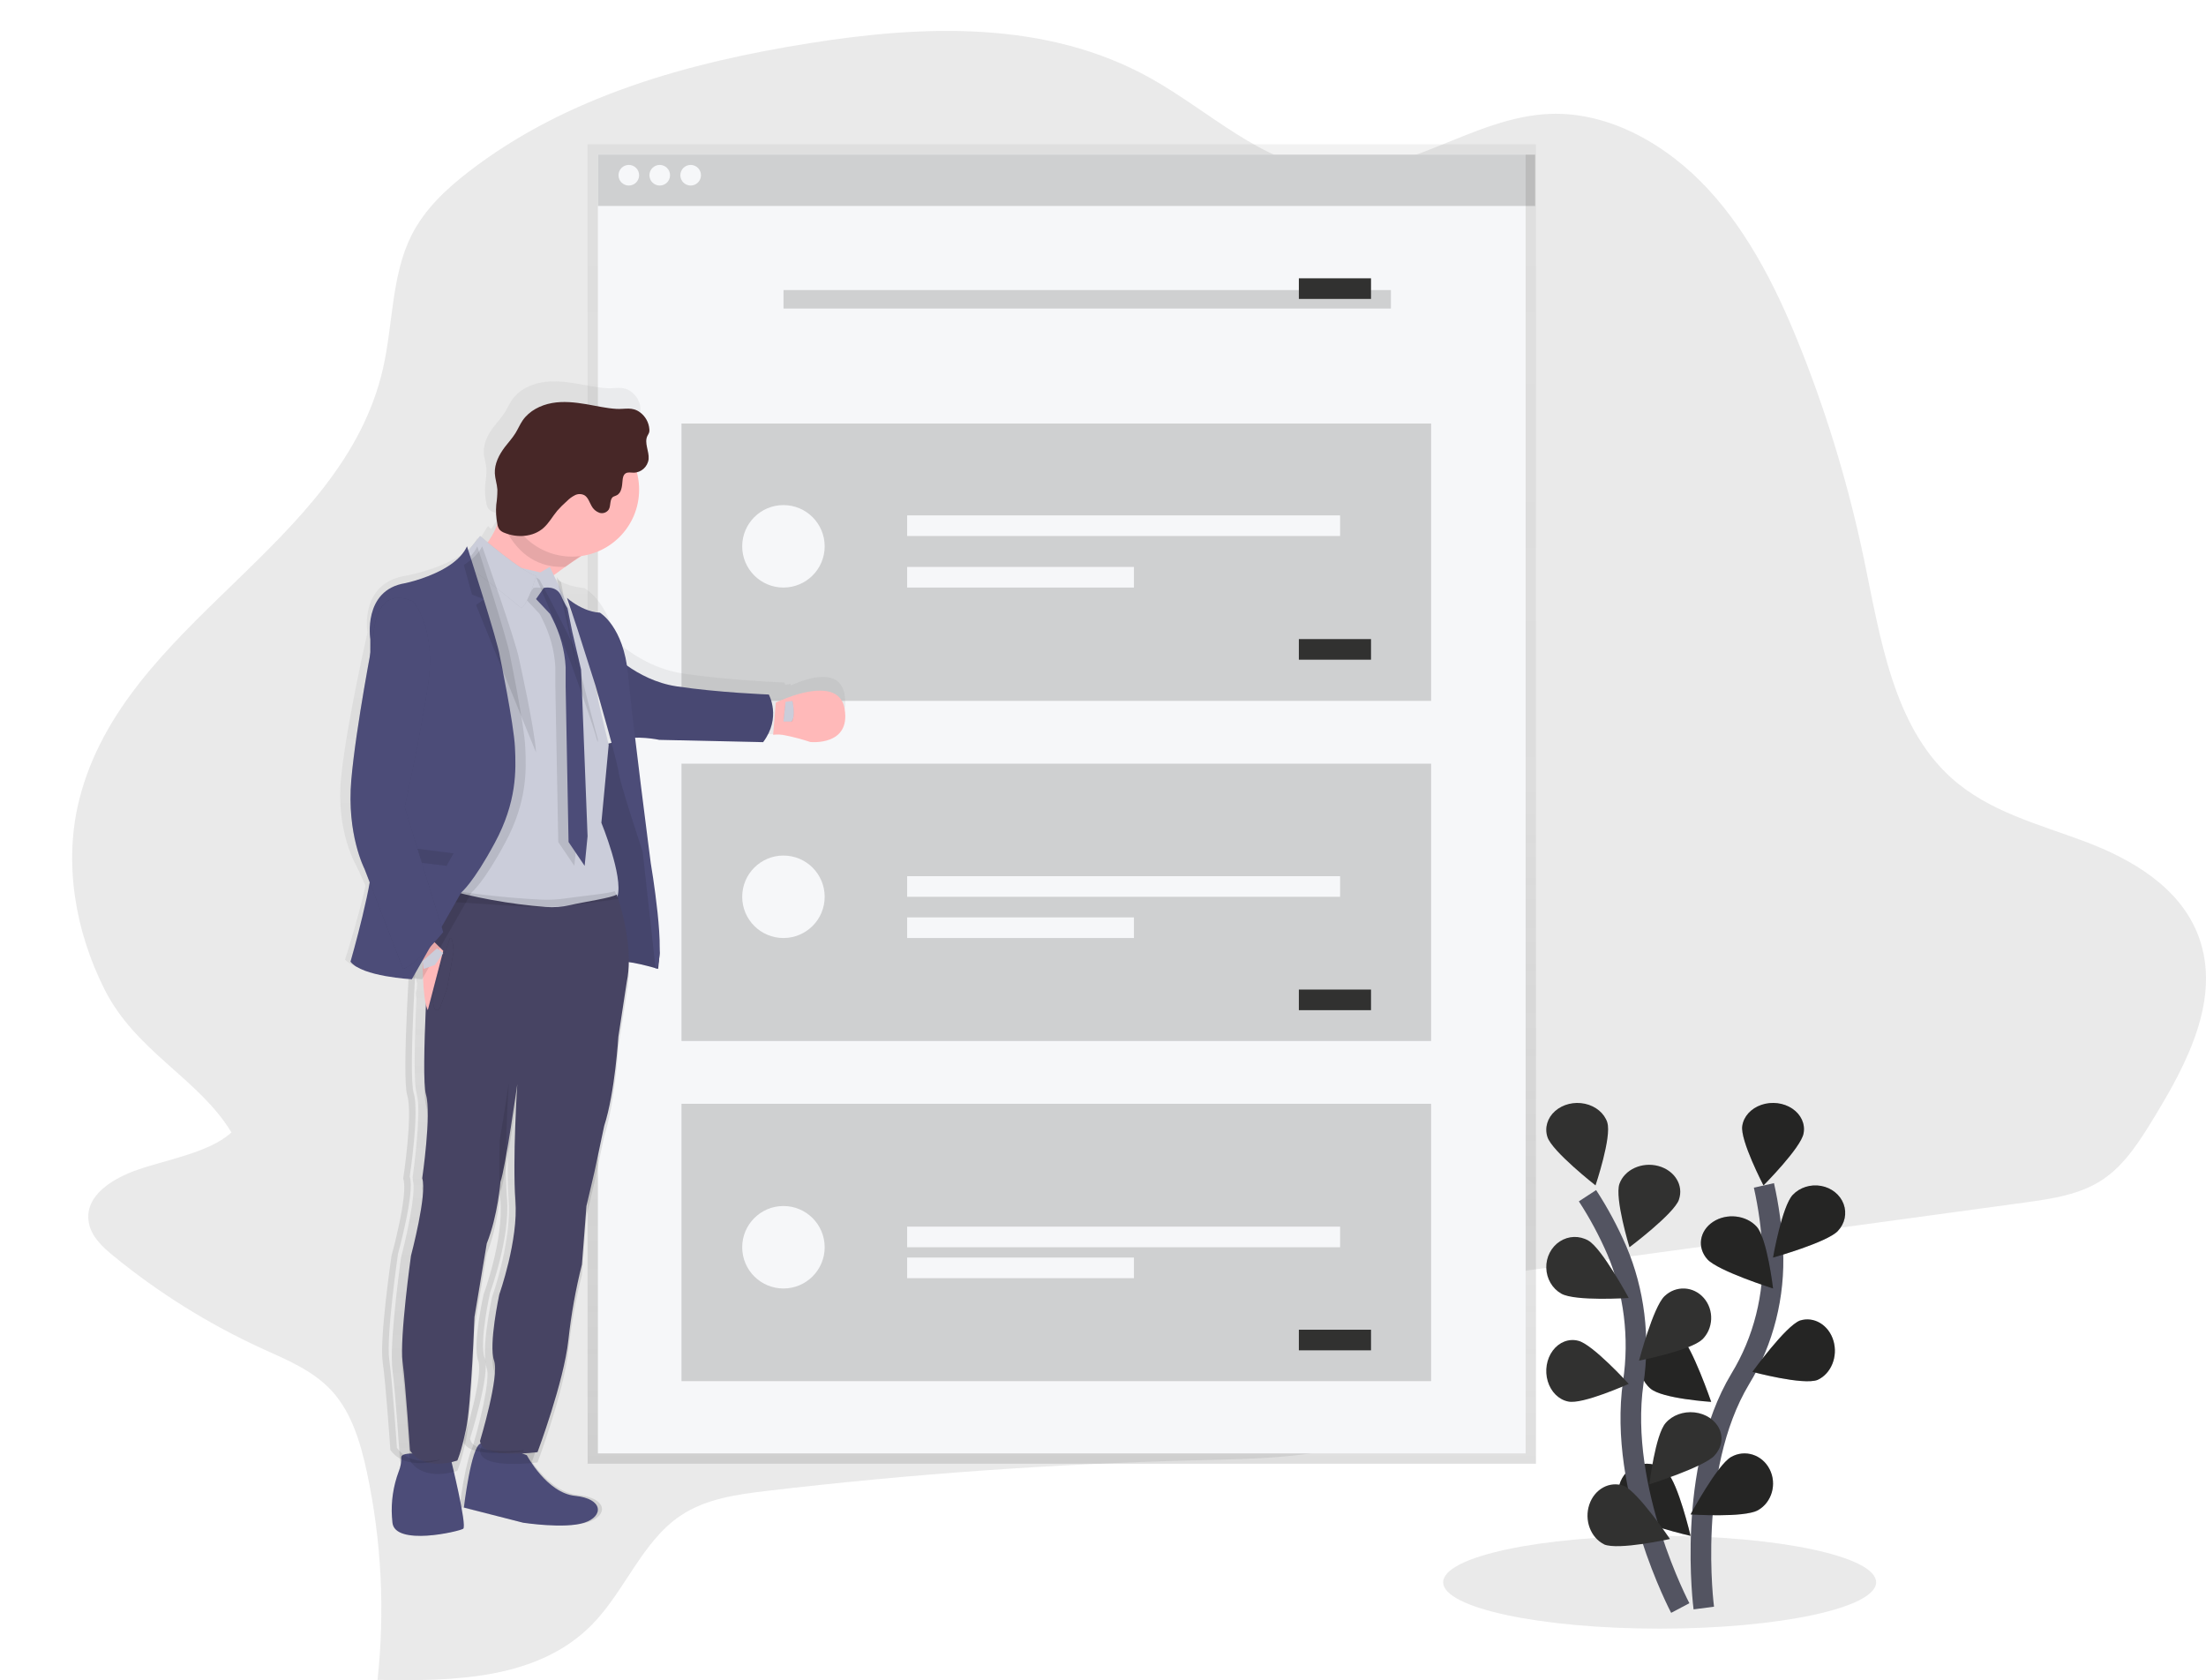<?xml version="1.0" encoding="UTF-8"?>
<svg width="214px" height="163px" viewBox="0 0 214 163" version="1.1" xmlns="http://www.w3.org/2000/svg" xmlns:xlink="http://www.w3.org/1999/xlink">
    <title>E8BE9AF3-6EA5-4339-9EA0-19B666258654</title>
    <defs>
        <linearGradient x1="50%" y1="100%" x2="50%" y2="0%" id="linearGradient-1">
            <stop stop-color="#808080" stop-opacity="0.25" offset="0%"></stop>
            <stop stop-color="#808080" stop-opacity="0.12" offset="54%"></stop>
            <stop stop-color="#808080" stop-opacity="0.1" offset="100%"></stop>
        </linearGradient>
        <linearGradient x1="50.009%" y1="99.993%" x2="50.009%" y2="0.002%" id="linearGradient-2">
            <stop stop-color="#808080" stop-opacity="0.25" offset="0%"></stop>
            <stop stop-color="#808080" stop-opacity="0.12" offset="54%"></stop>
            <stop stop-color="#808080" stop-opacity="0.1" offset="100%"></stop>
        </linearGradient>
    </defs>
    <g id="Mobile" stroke="none" stroke-width="1" fill="none" fill-rule="evenodd">
        <g id="FREE-EXPLORE---ONBOARDING-2" transform="translate(-80, -188)">
            <g id="undraw_onboarding_o8mv" transform="translate(81, 189)">
                <ellipse id="Oval" fill="#313130" fill-rule="nonzero" opacity="0.1" cx="160" cy="152.5" rx="21" ry="4.5"></ellipse>
                <path d="M12.384,112.468 C10.012,113.288 7.132,114.962 7.618,117.622 C7.86,118.97 8.943,119.969 9.972,120.813 C14.365,124.409 19.194,127.427 24.343,129.793 C26.8,130.918 29.413,131.95 31.269,134.026 C33.125,136.101 33.985,139.002 34.588,141.799 C36.003,148.424 36.353,155.234 35.624,161.971 C43.032,162.113 51.235,161.945 56.478,156.561 C59.616,153.337 61.298,148.554 64.989,146.058 C67.45,144.394 70.483,143.981 73.413,143.634 C87.28,141.998 101.22,141.008 115.231,140.663 C121.101,140.519 127.101,140.468 132.582,138.403 C138.064,136.339 143.04,131.826 144.153,125.708 C144.325,124.765 144.438,123.726 145.077,123.068 C145.647,122.478 146.502,122.337 147.301,122.233 L195.449,115.656 C198.086,115.291 200.815,114.901 203.035,113.398 C205.182,111.936 206.631,109.602 208.016,107.325 C211.191,102.115 214.485,95.816 212.286,89.858 C210.528,85.097 205.802,82.355 201.285,80.652 C196.769,78.949 191.907,77.753 188.237,74.415 C182.652,69.336 181.413,60.905 179.84,53.339 C178.416,46.488 176.417,39.772 173.864,33.263 C171.611,27.538 168.868,21.894 164.779,17.438 C160.69,12.982 155.064,9.824 149.338,10.05 C141.859,10.35 135.28,16.231 127.789,15.5 C121.462,14.888 116.313,9.772 110.617,6.59 C100.503,0.936 88.566,1.432 77.5,3.195 C65.766,5.061 53.959,8.325 44.452,15.668 C42.279,17.349 40.2,19.289 38.924,21.817 C36.968,25.696 37.136,30.422 36.157,34.732 C32.209,52.088 11.044,59.328 6.692,76.558 C5.146,82.674 6.29,89.308 9.128,94.96 C12.179,101.046 18.309,103.64 21.451,108.863 C19.35,110.798 15.165,111.505 12.384,112.468 Z" id="Path" fill="#313130" fill-rule="nonzero" opacity="0.1"></path>
                <path d="M164.282,155 C164.282,155 162.515,141.588 167.825,132.76 C170.077,129.074 171.183,124.681 170.975,120.244 C170.863,118.138 170.575,116.048 170.115,114" id="Path" stroke="#535461" stroke-width="2"></path>
                <path d="M173.961,108.946 C173.727,110.334 170.072,114 170.072,114 C170.072,114 167.788,109.613 168.016,108.225 C168.15,107.314 168.856,106.535 169.862,106.188 C170.868,105.841 172.017,105.981 172.867,106.552 C173.717,107.124 174.135,108.04 173.961,108.946 L173.961,108.946 Z" id="Path" fill="#313130" fill-rule="nonzero"></path>
                <path d="M177.287,118.423 C176.234,119.533 171,121 171,121 C171,121 171.866,116.018 172.916,114.915 C173.597,114.197 174.642,113.867 175.658,114.05 C176.674,114.233 177.507,114.901 177.843,115.803 C178.179,116.705 177.967,117.703 177.287,118.421 L177.287,118.423 Z" id="Path" fill="#313130" fill-rule="nonzero"></path>
                <path d="M175.313,132.872 C173.913,133.409 169,132.088 169,132.088 C169,132.088 172.207,127.647 173.607,127.112 C174.976,126.678 176.405,127.539 176.859,129.072 C177.313,130.604 176.634,132.274 175.313,132.872 Z" id="Path" fill="#313130" fill-rule="nonzero"></path>
                <path d="M169.548,145.504 C168.205,146.272 163,145.919 163,145.919 C163,145.919 165.583,141.118 166.926,140.351 C168.269,139.584 169.945,140.116 170.669,141.539 C171.393,142.962 170.891,144.737 169.548,145.504 L169.548,145.504 Z" id="Path" fill="#313130" fill-rule="nonzero"></path>
                <path d="M164.631,121.169 C165.65,122.3 171,124 171,124 C171,124 170.432,119.141 169.413,118.005 C168.392,116.875 166.494,116.667 165.174,117.54 C163.853,118.414 163.61,120.039 164.631,121.169 L164.631,121.169 Z" id="Path" fill="#313130" fill-rule="nonzero"></path>
                <path d="M159.11,133.711 C160.245,134.698 165,135 165,135 C165,135 163.134,129.571 161.992,128.59 C161.255,127.93 160.288,127.815 159.462,128.288 C158.637,128.761 158.081,129.748 158.008,130.872 C157.935,131.995 158.356,133.08 159.11,133.711 L159.11,133.711 Z" id="Path" fill="#313130" fill-rule="nonzero"></path>
                <path d="M156.847,145.775 C157.929,146.847 163,148 163,148 C163,148 161.798,142.901 160.715,141.829 C160.019,141.115 158.995,140.835 158.036,141.096 C157.078,141.356 156.332,142.117 156.086,143.087 C155.84,144.057 156.131,145.086 156.847,145.779 L156.847,145.775 Z" id="Path" fill="#313130" fill-rule="nonzero"></path>
                <path d="M173.961,108.946 C173.727,110.334 170.072,114 170.072,114 C170.072,114 167.788,109.613 168.016,108.225 C168.15,107.314 168.856,106.535 169.862,106.188 C170.868,105.841 172.017,105.981 172.867,106.552 C173.717,107.124 174.135,108.04 173.961,108.946 L173.961,108.946 Z" id="Path" fill="#000000" fill-rule="nonzero" opacity="0.25"></path>
                <path d="M177.287,118.423 C176.234,119.533 171,121 171,121 C171,121 171.866,116.018 172.916,114.915 C173.597,114.197 174.642,113.867 175.658,114.05 C176.674,114.233 177.507,114.901 177.843,115.803 C178.179,116.705 177.967,117.703 177.287,118.421 L177.287,118.423 Z" id="Path" fill="#000000" fill-rule="nonzero" opacity="0.25"></path>
                <path d="M175.313,132.872 C173.913,133.409 169,132.088 169,132.088 C169,132.088 172.207,127.647 173.607,127.112 C174.976,126.678 176.405,127.539 176.859,129.072 C177.313,130.604 176.634,132.274 175.313,132.872 Z" id="Path" fill="#000000" fill-rule="nonzero" opacity="0.25"></path>
                <path d="M169.548,145.504 C168.205,146.272 163,145.919 163,145.919 C163,145.919 165.583,141.118 166.926,140.351 C168.269,139.584 169.945,140.116 170.669,141.539 C171.393,142.962 170.891,144.737 169.548,145.504 L169.548,145.504 Z" id="Path" fill="#000000" fill-rule="nonzero" opacity="0.25"></path>
                <path d="M164.631,121.169 C165.65,122.3 171,124 171,124 C171,124 170.432,119.141 169.413,118.005 C168.392,116.875 166.494,116.667 165.174,117.54 C163.853,118.414 163.61,120.039 164.631,121.169 L164.631,121.169 Z" id="Path" fill="#000000" fill-rule="nonzero" opacity="0.25"></path>
                <path d="M159.11,133.711 C160.245,134.698 165,135 165,135 C165,135 163.134,129.571 161.992,128.59 C161.255,127.93 160.288,127.815 159.462,128.288 C158.637,128.761 158.081,129.748 158.008,130.872 C157.935,131.995 158.356,133.08 159.11,133.711 L159.11,133.711 Z" id="Path" fill="#000000" fill-rule="nonzero" opacity="0.25"></path>
                <path d="M156.847,145.775 C157.929,146.847 163,148 163,148 C163,148 161.798,142.901 160.715,141.829 C160.019,141.115 158.995,140.835 158.036,141.096 C157.078,141.356 156.332,142.117 156.086,143.087 C155.84,144.057 156.131,145.086 156.847,145.779 L156.847,145.775 Z" id="Path" fill="#000000" fill-rule="nonzero" opacity="0.25"></path>
                <path d="M162,155 C162,155 155.947,143.553 157.438,133.129 C158.089,128.765 157.532,124.267 155.85,120.312 C155.039,118.441 154.085,116.663 153,115" id="Path" stroke="#535461" stroke-width="2"></path>
                <path d="M154.92,107.9 C155.37,109.284 153.779,114 153.779,114 C153.779,114 149.561,110.696 149.114,109.309 C148.821,108.415 149.104,107.453 149.856,106.787 C150.609,106.121 151.716,105.851 152.762,106.08 C153.808,106.309 154.632,107.001 154.925,107.895 L154.92,107.9 Z" id="Path" fill="#313130" fill-rule="nonzero"></path>
                <path d="M161.871,115.389 C161.379,116.769 157.07,120 157.07,120 C157.07,120 155.613,115.226 156.099,113.845 C156.591,112.464 158.28,111.691 159.873,112.117 C161.465,112.544 162.357,114.009 161.865,115.389 L161.871,115.389 Z" id="Path" fill="#313130" fill-rule="nonzero"></path>
                <path d="M164.121,128.951 C163.021,130.015 158,131 158,131 C158,131 159.365,125.808 160.466,124.751 C161.567,123.685 163.279,123.763 164.288,124.926 C165.298,126.088 165.224,127.894 164.123,128.96 L164.121,128.951 Z" id="Path" fill="#313130" fill-rule="nonzero"></path>
                <path d="M165.329,140.2 C164.315,141.321 159,143 159,143 C159,143 159.58,138.175 160.584,137.045 C161.23,136.295 162.3,135.903 163.38,136.021 C164.46,136.139 165.38,136.749 165.785,137.614 C166.19,138.479 166.015,139.464 165.329,140.188 L165.329,140.2 Z" id="Path" fill="#313130" fill-rule="nonzero"></path>
                <path d="M150.448,124.497 C151.79,125.268 157,124.923 157,124.923 C157,124.923 154.422,120.122 153.083,119.353 C152.214,118.855 151.161,118.886 150.319,119.432 C149.477,119.979 148.974,120.96 149.001,122.004 C149.028,123.049 149.579,123.999 150.448,124.497 L150.448,124.497 Z" id="Path" fill="#313130" fill-rule="nonzero"></path>
                <path d="M151.122,134.966 C152.504,135.284 157,133.254 157,133.254 C157,133.254 153.478,129.385 152.095,129.07 C151.192,128.836 150.251,129.198 149.639,130.015 C149.026,130.832 148.837,131.976 149.145,133.004 C149.453,134.032 150.21,134.783 151.122,134.966 Z" id="Path" fill="#313130" fill-rule="nonzero"></path>
                <path d="M154.609,148.829 C155.999,149.416 161,148.303 161,148.303 C161,148.303 157.914,143.74 156.521,143.145 C155.154,142.653 153.685,143.451 153.176,144.962 C152.667,146.472 153.297,148.167 154.609,148.819 L154.609,148.829 Z" id="Path" fill="#313130" fill-rule="nonzero"></path>
                <polygon id="Path" fill="url(#linearGradient-1)" fill-rule="nonzero" points="56 13 56 17.968 56 141 148 141 148 17.968 148 13"></polygon>
                <rect id="Rectangle" fill="#F6F7F9" fill-rule="nonzero" x="57" y="14" width="90" height="5"></rect>
                <g id="Group" opacity="0.2" transform="translate(57, 14)" fill="#313130" fill-rule="nonzero">
                    <rect id="Rectangle" x="0.015" y="0.004" width="90.909" height="4.98"></rect>
                </g>
                <rect id="Rectangle" fill="#F6F7F9" fill-rule="nonzero" x="57" y="19" width="90" height="121"></rect>
                <circle id="Oval" fill="#F6F7F9" fill-rule="nonzero" cx="60" cy="16" r="1"></circle>
                <circle id="Oval" fill="#F6F7F9" fill-rule="nonzero" cx="63" cy="16" r="1"></circle>
                <circle id="Oval" fill="#F6F7F9" fill-rule="nonzero" cx="66" cy="16" r="1"></circle>
                <g id="Group" opacity="0.2" transform="translate(75, 27)" fill="#313130" fill-rule="nonzero">
                    <rect id="Rectangle" x="0.009" y="0.14" width="58.917" height="1.793"></rect>
                </g>
                <rect id="Rectangle" fill="#313130" fill-rule="nonzero" x="125" y="26" width="7" height="2"></rect>
                <g id="Group" opacity="0.2" transform="translate(65, 40)" fill="#313130" fill-rule="nonzero">
                    <rect id="Rectangle" x="0.11" y="0.088" width="72.719" height="26.905"></rect>
                </g>
                <rect id="Rectangle" fill="#F6F7F9" fill-rule="nonzero" x="87" y="49" width="42" height="2"></rect>
                <rect id="Rectangle" fill="#F6F7F9" fill-rule="nonzero" x="87" y="54" width="22" height="2"></rect>
                <rect id="Rectangle" fill="#313130" fill-rule="nonzero" x="125" y="61" width="7" height="2"></rect>
                <circle id="Oval" fill="#F6F7F9" fill-rule="nonzero" cx="75" cy="52" r="4"></circle>
                <g id="Group" opacity="0.2" transform="translate(65, 73)" fill="#313130" fill-rule="nonzero">
                    <rect id="Rectangle" x="0.11" y="0.086" width="72.719" height="26.905"></rect>
                </g>
                <rect id="Rectangle" fill="#F6F7F9" fill-rule="nonzero" x="87" y="84" width="42" height="2"></rect>
                <rect id="Rectangle" fill="#F6F7F9" fill-rule="nonzero" x="87" y="88" width="22" height="2"></rect>
                <rect id="Rectangle" fill="#313130" fill-rule="nonzero" x="125" y="95" width="7" height="2"></rect>
                <circle id="Oval" fill="#F6F7F9" fill-rule="nonzero" cx="75" cy="86" r="4"></circle>
                <g id="Group" opacity="0.2" transform="translate(65, 106)" fill="#313130" fill-rule="nonzero">
                    <rect id="Rectangle" x="0.11" y="0.084" width="72.719" height="26.905"></rect>
                </g>
                <rect id="Rectangle" fill="#F6F7F9" fill-rule="nonzero" x="87" y="118" width="42" height="2"></rect>
                <rect id="Rectangle" fill="#F6F7F9" fill-rule="nonzero" x="87" y="121" width="22" height="2"></rect>
                <rect id="Rectangle" fill="#313130" fill-rule="nonzero" x="125" y="128" width="7" height="2"></rect>
                <circle id="Oval" fill="#F6F7F9" fill-rule="nonzero" cx="75" cy="120" r="4"></circle>
                <path d="M34.457,84.929 C33.75,88.136 32.474,92.087 32.474,92.087 C33.735,93.553 39.237,93.815 39.237,93.815 L39.246,93.804 L39.332,93.804 C39.37,94.006 39.414,94.201 39.467,94.387 C39.457,94.57 39.448,94.756 39.439,94.944 C39.361,95.163 39.334,95.398 39.361,95.629 C39.372,95.68 39.385,95.731 39.401,95.782 C39.269,98.684 39.176,101.78 39.257,103.568 C39.257,104.074 39.309,104.579 39.412,105.075 C39.507,105.454 39.561,105.842 39.573,106.232 C39.662,108.848 39.025,113.244 39.025,113.244 C39.025,113.244 39.041,113.304 39.05,113.335 C39.039,113.41 39.032,113.453 39.032,113.453 C39.087,113.63 39.119,113.814 39.125,114 C39.173,116.206 37.902,121.008 37.902,121.008 C37.902,121.008 36.875,128.392 37.021,131.205 C37.026,131.43 37.043,131.654 37.071,131.877 C37.385,134.217 37.802,140.75 37.802,140.75 C37.875,140.858 37.955,140.961 38.041,141.058 C38.005,141.204 37.961,141.351 37.913,141.497 C37.422,142.969 37.214,144.521 37.301,146.071 C37.314,146.253 37.328,146.451 37.347,146.652 C37.557,149.062 43.411,147.562 43.797,147.282 C43.928,147.185 43.835,146.311 43.654,145.202 L49.685,146.686 C49.685,146.686 53.962,147.316 55.996,146.686 C58.031,146.056 57.959,144.319 55.05,144.033 C53.012,143.837 51.394,141.946 50.596,140.83 C50.904,139.991 53.22,133.62 53.646,129.676 C53.921,127.128 54.373,124.601 54.997,122.115 L55.452,116.247 L56.259,112.787 L57.223,108.213 C58.31,104.859 58.643,99.252 58.643,99.252 L59.484,93.751 C59.601,93.154 59.666,92.547 59.679,91.938 C60.467,92.099 61.246,92.306 62.009,92.559 C63.325,91.539 61.461,81.714 61.461,81.714 C61.461,81.714 60.564,75.508 59.803,69.851 C61.545,69.59 63.433,69.998 63.433,69.998 L74.478,70.24 C74.707,69.94 74.906,69.618 75.07,69.279 L75.543,69.279 C75.602,69.197 75.648,69.108 75.68,69.013 L75.876,69.049 C76.594,69.215 77.3,69.428 77.989,69.688 C77.989,69.688 81.472,70.107 80.946,66.467 C80.555,63.754 77.455,64.739 75.905,65.413 L75.71,65.502 C75.695,65.4 75.686,65.342 75.686,65.342 L75.187,65.433 C75.156,65.357 75.121,65.283 75.083,65.211 C75.083,65.211 69.665,65.002 65.274,64.346 C62.15,63.88 59.791,62.101 58.681,61.114 C57.912,57.223 55.676,56.041 55.676,56.041 C54.435,55.979 53.317,55.435 52.63,55.014 C52.381,54.866 52.143,54.702 51.917,54.522 L51.796,54.592 L51.782,54.579 C52.526,53.891 53.297,53.259 53.975,52.729 L54.28,52.494 C56.445,52.283 58.376,51.049 59.472,49.177 C60.568,47.305 60.695,45.023 59.814,43.042 C59.785,42.976 59.75,42.911 59.719,42.847 C60.418,42.77 60.973,42.225 61.061,41.53 C61.128,40.767 60.6,39.955 60.946,39.271 C61.009,39.169 61.064,39.063 61.11,38.952 C61.139,38.848 61.147,38.739 61.136,38.632 C61.084,37.979 60.751,37.381 60.222,36.993 C59.438,36.426 58.741,36.714 57.884,36.665 C56.894,36.609 55.912,36.37 54.936,36.21 C53.816,36.028 52.668,35.904 51.55,36.099 C50.431,36.294 49.336,36.84 48.687,37.768 C48.41,38.165 48.221,38.619 47.956,39.028 C47.658,39.502 47.273,39.912 46.931,40.352 C46.355,41.093 45.889,41.982 45.935,42.918 C45.961,43.448 46.149,43.958 46.185,44.487 C46.187,44.981 46.15,45.474 46.076,45.962 C46.019,46.591 46.055,47.225 46.184,47.843 C46.209,48.037 46.283,48.221 46.399,48.379 C46.53,48.518 46.693,48.623 46.874,48.683 C47.064,48.757 47.259,48.818 47.457,48.865 C47.235,49.38 46.962,49.871 46.64,50.331 L46.344,50.025 L45.544,51.27 L45.513,51.186 C45.474,51.265 45.431,51.339 45.385,51.414 L45.303,51.186 C44.948,51.895 44.285,52.487 43.51,52.975 C41.415,54.286 38.493,54.828 38.493,54.828 C33.785,55.509 34.655,60.355 34.655,60.355 C34.655,60.355 32.657,69 32.096,74.344 C31.535,79.689 33.62,83.094 33.62,83.094 L34.457,84.929 Z M56.91,69.128 C57.093,69.723 57.254,70.288 57.391,70.781 L57.303,70.816 C57.203,70.359 57.065,69.772 56.916,69.128 L56.91,69.128 Z M51.731,54.621 L51.705,54.637 L51.729,54.613 L51.731,54.621 Z M43.61,144.96 C43.38,143.589 43.036,141.934 42.824,140.945 C42.974,140.459 43.173,139.716 43.407,138.611 C43.934,136.132 44.248,127.363 44.248,127.363 L45.476,119.996 C46.598,117.166 46.843,113.805 46.843,113.805 C47.295,112.618 48.338,105.35 48.505,104.183 C48.457,104.99 48.344,107.033 48.284,109.302 C48.284,109.322 48.284,109.344 48.284,109.364 C48.238,111.077 48.225,112.914 48.284,114.438 L48.284,114.438 C48.3,114.866 48.322,115.272 48.351,115.647 C48.36,115.744 48.366,115.844 48.369,115.942 C48.501,119.894 46.725,124.865 46.725,124.865 C46.725,124.865 45.933,128.55 46.05,130.61 C46.049,130.98 46.102,131.348 46.207,131.702 C46.26,131.866 46.29,132.036 46.297,132.208 C46.33,134.179 45.162,138.314 44.864,139.328 C44.213,140.665 43.729,144.071 43.61,144.96 Z" id="Shape" fill="url(#linearGradient-2)" fill-rule="nonzero"></path>
                <path d="M50.105,140.174 C50.105,140.174 52.052,143.843 54.791,144.117 C57.53,144.391 57.596,146.101 55.682,146.723 C53.767,147.346 49.742,146.723 49.742,146.723 L44,145.25 C44,145.25 44.694,139.352 45.616,139.043 C46.538,138.735 50.105,140.174 50.105,140.174 Z" id="Path" fill="#4C4C78" fill-rule="nonzero"></path>
                <path d="M42.702,140.413 C42.702,140.413 44.344,147.042 43.934,147.311 C43.524,147.581 37.296,149.018 37.068,146.707 C37.049,146.515 37.033,146.329 37.021,146.151 C36.927,144.665 37.148,143.177 37.673,141.766 C37.852,141.333 37.938,140.874 37.926,140.413 C37.818,139.483 42.702,140.413 42.702,140.413 Z" id="Path" fill="#4C4C78" fill-rule="nonzero"></path>
                <path d="M44,53.904 C44,53.904 48.865,64.804 48.001,61.309 C47.432,58.987 51.131,55.906 53.689,54.094 C54.991,53.17 56,52.577 56,52.577 C56,52.577 46.861,42.856 47.51,47.05 C47.687,48.199 47.515,49.37 47.011,50.435 C46.344,51.804 45.309,52.998 44,53.904 L44,53.904 Z" id="Path" fill="#FFB9B9" fill-rule="nonzero"></path>
                <path d="M74,70.283 C74.408,70.233 74.824,70.256 75.222,70.35 C76.032,70.514 76.829,70.726 77.606,70.985 C77.606,70.985 81.541,71.401 80.937,67.787 C80.496,65.09 76.998,66.068 75.247,66.74 C74.652,66.968 74.256,67.161 74.256,67.161 L74,70.283 Z" id="Path" fill="#FFB9B9" fill-rule="nonzero"></path>
                <path d="M75,68.963 C75.284,68.935 75.573,68.948 75.85,69 C76.146,68.475 75.921,67.233 75.873,67 C75.459,67.126 75.184,67.233 75.184,67.233 L75,68.963 Z" id="Path" fill="#000000" fill-rule="nonzero" opacity="0.1"></path>
                <path d="M75.206,67.085 L75.874,67 C75.874,67 76.218,68.586 75.77,69 L75,69 L75.206,67.085 Z" id="Path" fill="#CBCDDA" fill-rule="nonzero"></path>
                <path d="M56.814,71.622 C56.814,71.622 59.86,69.967 60.222,72.057 C60.585,74.148 61.066,77.739 61.066,77.739 L61.908,82.302 L63,91.444 L62.847,93 C62.847,93 59.61,92.011 58.844,92.353 C58.079,92.695 57.464,88.517 57.464,88.517 L56.201,84.181 L56,74.987 L56.814,71.622 Z" id="Path" fill="#4C4C78" fill-rule="nonzero"></path>
                <path d="M56.814,71.622 C56.814,71.622 59.86,69.967 60.222,72.057 C60.585,74.148 61.066,77.739 61.066,77.739 L61.908,82.302 L63,91.444 L62.847,93 C62.847,93 59.61,92.011 58.844,92.353 C58.079,92.695 57.464,88.517 57.464,88.517 L56.201,84.181 L56,74.987 L56.814,71.622 Z" id="Path" fill="#000000" fill-rule="nonzero" opacity="0.1"></path>
                <path d="M58,62 C58,62 60.637,64.984 64.639,65.586 C68.641,66.189 73.58,66.379 73.58,66.379 C73.58,66.379 74.825,68.617 73.028,71 L62.962,70.777 C62.962,70.777 60.733,70.291 59.007,70.777 L58,62 Z" id="Path" fill="#4C4C78" fill-rule="nonzero"></path>
                <path d="M58,62 C58,62 60.637,64.984 64.639,65.586 C68.641,66.189 73.58,66.379 73.58,66.379 C73.58,66.379 74.825,68.617 73.028,71 L62.962,70.777 C62.962,70.777 60.733,70.291 59.007,70.777 L58,62 Z" id="Path" fill="#000000" fill-rule="nonzero" opacity="0.05"></path>
                <g id="Group"></g>
                <path d="M48.015,50.282 C49.056,52.422 50.862,54 53.489,54 C53.605,54 53.717,54 53.831,54 C55.053,53.087 56,52.5 56,52.5 C56,52.5 47.422,42.893 48.031,47.038 C48.218,48.298 48.433,49.33 48.015,50.282 Z" id="Path" fill="#000000" fill-rule="nonzero" opacity="0.1"></path>
                <path d="M48,46.498 C47.999,50.088 50.908,52.999 54.498,53 C58.088,53.001 60.999,50.092 61,46.502 C61.001,42.912 58.092,40.001 54.502,40 C52.777,39.996 51.121,40.679 49.901,41.898 C48.681,43.118 47.997,44.773 48,46.498 L48,46.498 Z" id="Path" fill="#FFB9B9" fill-rule="nonzero"></path>
                <path d="M43,86.552 C43,86.552 58.33,87.883 58.903,85.957 C59.475,84.032 57.338,78.82 57.338,78.82 L58.023,71.54 L58.049,71.26 C58.049,71.26 56.134,63.386 56.197,62.764 C56.263,62.199 53.105,55.586 52.455,54.24 L52.338,53.997 L52.216,54.067 L52.164,54.098 L51.415,54.529 L48.446,53.841 L44.873,52 L44.534,72.136 L43,86.552 Z" id="Path" fill="#CBCDDA" fill-rule="nonzero"></path>
                <path d="M50.749,56.033 C50.749,56.033 51.945,55.763 52.413,56.76 C52.593,57.186 52.806,57.601 53.052,58.003 L53.52,60.312 L54.373,63.959 L55,80.123 L54.718,83 L53.157,80.691 L52.873,65.593 L52.873,63.71 C52.781,62.086 52.34,60.488 51.572,58.993 L51.359,58.568 L50,57.117 L50.749,56.033 Z" id="Path" fill="#000000" fill-rule="nonzero" opacity="0.1"></path>
                <path d="M51.752,56.033 C51.752,56.033 52.947,55.763 53.414,56.76 C53.594,57.186 53.807,57.601 54.053,58.004 L54.519,60.313 L55.372,63.961 L56,80.129 L55.715,83 L54.155,80.69 L53.872,65.588 L53.872,63.705 C53.78,62.08 53.341,60.482 52.574,58.986 L52.361,58.562 L51,57.115 L51.752,56.033 Z" id="Path" fill="#4C4C78" fill-rule="nonzero"></path>
                <path d="M45.574,51 C45.574,51 49.585,54.454 51,54.867 C51,54.867 50.293,57.489 49.585,58 C49.585,58 45.376,54.511 44.621,54.228 L44,52.986 L45.574,51 Z" id="Path" fill="#000000" fill-rule="nonzero" opacity="0.1"></path>
                <path d="M45.574,51 C45.574,51 49.585,54.454 51,54.867 C51,54.867 50.293,57.489 49.585,58 C49.585,58 45.376,54.511 44.621,54.228 L44,52.986 L45.574,51 Z" id="Path" fill="#CBCDDA" fill-rule="nonzero"></path>
                <path d="M51,55 L51.038,55.089 L52.217,57.884 L54.321,63.162 C54.321,63.162 54.342,63.216 54.378,63.316 C54.727,64.276 56.604,69.485 56.973,71 L57,70.745 C57,70.745 55.061,63.561 55.125,62.994 C55.191,62.479 51.991,56.451 51.334,55.225 C51.229,55.161 51.144,55.107 51.091,55.067 L51,55 Z" id="Path" fill="#000000" fill-rule="nonzero" opacity="0.1"></path>
                <path d="M54,57 L55.007,59.992 L56.75,65.461 C56.75,65.461 56.767,65.516 56.797,65.621 C57.103,66.681 58.846,72.731 58.993,73.838 C59.15,75.055 61.346,81.622 61.346,81.622 L62.601,93 C63.72,92.033 62.131,82.744 62.131,82.744 C62.131,82.744 60.341,68.962 59.917,64.378 C59.494,59.794 57.199,58.438 57.199,58.438 C56.143,58.379 55.192,57.864 54.607,57.466 C54.396,57.326 54.193,57.17 54,57 Z" id="Path" fill="#4C4C78" fill-rule="nonzero"></path>
                <path d="M38.053,132.125 C38.359,134.389 38.769,140.709 38.769,140.709 C40.201,142.842 43.363,141.689 43.363,141.689 C43.363,141.689 43.701,141.045 44.211,138.646 C44.721,136.246 45.029,127.765 45.029,127.765 L46.221,120.636 C47.309,117.899 47.547,114.656 47.547,114.656 C48.023,113.412 49.18,105.193 49.18,105.193 C49.18,105.193 48.703,112.56 49.002,116.445 C49.3,120.331 47.437,125.57 47.437,125.57 C47.437,125.57 46.382,130.47 46.927,131.99 C47.473,133.509 45.566,139.796 45.566,139.796 C45.736,141.621 51.145,140.876 51.145,140.876 C51.145,140.876 53.697,134.085 54.139,129.996 C54.407,127.53 54.845,125.086 55.451,122.68 L55.891,117.003 L56.675,113.659 L57.611,109.233 C58.665,105.988 58.989,100.565 58.989,100.565 L59.805,95.244 C60.342,92.612 59.649,89.526 59.184,87.905 C58.984,87.207 58.826,86.778 58.826,86.778 C58.357,87.109 55.673,87.489 54.284,87.811 C53.522,87.984 52.738,88.044 51.958,87.989 C48.448,87.713 44.977,87.083 41.596,86.107 L41.238,86 L41.167,86.608 L40.999,88.058 L40.702,90.63 C40.702,90.63 39.782,104.349 40.326,106.208 C40.87,108.067 39.952,114.311 39.952,114.311 C40.462,115.793 38.864,121.818 38.864,121.818 C38.864,121.818 37.747,129.862 38.053,132.125 Z" id="Path" fill="#000000" fill-rule="nonzero" opacity="0.1"></path>
                <path d="M38.053,131.125 C38.359,133.389 38.769,139.709 38.769,139.709 C40.2,141.842 43.362,140.689 43.362,140.689 C43.362,140.689 43.701,140.045 44.211,137.646 C44.721,135.246 45.029,126.765 45.029,126.765 L46.22,119.636 C47.308,116.899 47.546,113.656 47.546,113.656 C48.023,112.412 49.18,104.193 49.18,104.193 C49.18,104.193 48.703,111.56 49.001,115.445 C49.3,119.331 47.437,124.57 47.437,124.57 C47.437,124.57 46.381,129.47 46.927,130.99 C47.473,132.509 45.565,138.796 45.565,138.796 C45.735,140.621 51.145,139.876 51.145,139.876 C51.145,139.876 53.697,133.085 54.139,128.996 C54.407,126.53 54.845,124.086 55.451,121.68 L55.891,116.003 L56.675,112.659 L57.611,108.233 C58.665,104.988 58.989,99.565 58.989,99.565 L59.805,94.242 C60.342,91.612 59.649,88.526 59.184,86.905 C58.984,86.207 58.826,85.778 58.826,85.778 C58.357,86.109 55.673,86.489 54.284,86.811 C53.522,86.984 52.738,87.044 51.958,86.989 C48.448,86.713 44.977,86.083 41.596,85.107 L41.238,85 L41.167,85.608 L40.998,87.058 L40.701,89.63 C40.701,89.63 39.782,103.349 40.326,105.208 C40.87,107.067 39.957,113.313 39.957,113.313 C40.467,114.795 38.869,120.82 38.869,120.82 C38.869,120.82 37.747,128.862 38.053,131.125 Z" id="Path" fill="#474463" fill-rule="nonzero"></path>
                <path d="M48,45.975 C48,47.017 48.31,48.04 48.9,48.943 C49.957,49.106 51.083,48.927 51.883,48.311 C52.425,47.892 52.774,47.319 53.24,46.833 C53.541,46.533 53.865,46.252 54.21,45.991 C54.434,45.794 54.692,45.63 54.975,45.504 C55.264,45.374 55.606,45.37 55.899,45.494 C56.269,45.678 56.402,46.086 56.612,46.412 C56.775,46.691 57.054,46.904 57.391,47.008 C57.735,47.103 58.109,46.991 58.315,46.731 C58.544,46.383 58.376,45.84 58.762,45.629 C58.863,45.585 58.968,45.548 59.076,45.517 C59.573,45.319 59.631,44.732 59.671,44.255 C59.693,44.019 59.751,43.753 59.976,43.626 C60.202,43.499 60.495,43.563 60.763,43.569 C60.843,43.571 60.922,43.565 61,43.551 C59.7,40.973 56.525,39.546 53.386,40.13 C50.247,40.714 48.001,43.15 48.002,45.97 L48,45.975 Z" id="Path" fill="#000000" fill-rule="nonzero" opacity="0.1"></path>
                <path d="M61.094,39.007 C61.615,39.393 61.944,39.988 61.994,40.638 C62.007,40.746 61.999,40.855 61.971,40.96 C61.925,41.07 61.871,41.177 61.809,41.279 C61.467,41.962 61.991,42.774 61.922,43.538 C61.831,44.283 61.209,44.846 60.466,44.857 C60.202,44.857 59.92,44.778 59.691,44.921 C59.462,45.065 59.412,45.366 59.391,45.632 C59.349,46.174 59.294,46.837 58.805,47.059 C58.699,47.095 58.596,47.138 58.495,47.188 C58.115,47.427 58.283,48.042 58.055,48.431 C57.853,48.727 57.484,48.855 57.145,48.747 C56.814,48.629 56.54,48.388 56.379,48.073 C56.17,47.706 56.044,47.243 55.677,47.036 C55.389,46.896 55.052,46.899 54.767,47.045 C54.489,47.187 54.235,47.373 54.014,47.596 C53.675,47.891 53.355,48.209 53.059,48.547 C52.6,49.098 52.256,49.745 51.721,50.219 C50.717,51.109 49.174,51.198 47.937,50.691 C47.758,50.63 47.597,50.526 47.467,50.388 C47.35,50.228 47.275,50.041 47.249,49.844 C47.123,49.225 47.087,48.592 47.141,47.963 C47.215,47.477 47.252,46.986 47.251,46.494 C47.216,45.965 47.029,45.454 47.003,44.925 C46.958,43.99 47.418,43.101 47.986,42.354 C48.324,41.913 48.704,41.503 48.997,41.031 C49.252,40.622 49.438,40.168 49.712,39.771 C50.353,38.853 51.434,38.302 52.536,38.102 C53.639,37.902 54.773,38.028 55.879,38.212 C56.841,38.374 57.809,38.61 58.79,38.667 C59.633,38.719 60.32,38.43 61.094,39.007 Z" id="Path" fill="#472727" fill-rule="nonzero"></path>
                <path d="M53,55 L53.72,58.123 L54.966,63.833 C54.966,63.833 54.979,63.891 55,64 L55,64 L53.43,55.486 C53.28,55.34 53.136,55.177 53,55 L53,55 Z" id="Path" fill="#000000" fill-rule="nonzero" opacity="0.1"></path>
                <path d="M40.003,91.68 C40.003,91.68 39.935,95.938 40.499,97 L42,91.242 L40.739,90 L40.003,91.68 Z" id="Path" fill="#FFB9B9" fill-rule="nonzero"></path>
                <path d="M34,92.296 C35.112,93.745 39.95,94 39.95,94 L44.745,85.584 C44.745,85.584 45.881,84.706 48.007,80.756 C50.132,76.805 50.068,73.76 49.955,71.487 C49.843,69.215 48.494,62.682 48.494,62.682 C48.288,61.212 45.302,52 45.302,52 C44.988,52.699 44.405,53.28 43.722,53.762 C41.879,55.049 39.302,55.576 39.302,55.576 C35.156,56.248 35.921,61.024 35.921,61.024 C35.921,61.024 35.871,79.595 36.13,81.815 C36.39,84.035 34,92.296 34,92.296 Z" id="Path" fill="#000000" fill-rule="nonzero" opacity="0.1"></path>
                <polygon id="Path" fill="#CBCDDA" fill-rule="nonzero" points="40 92.231 40.09 93 41.192 92.616 42 91.452 41.394 91"></polygon>
                <path d="M39,86.255 L40.013,86.321 L49.78,86.949 C51.347,87.05 52.929,87 54.473,86.801 L59,86.218 C58.791,85.745 58.626,85.455 58.626,85.455 C58.137,85.679 55.334,85.936 53.885,86.154 C53.089,86.271 52.27,86.312 51.456,86.274 C47.788,86.088 44.159,85.661 40.625,85 L40.184,85.339 L39,86.255 Z" id="Path" fill="#000000" fill-rule="nonzero" opacity="0.1"></path>
                <g id="Group" opacity="0.1" transform="translate(36, 85)" fill="#000000" fill-rule="nonzero">
                    <path d="M21.683,0.932 C21.716,0.917 21.747,0.9 21.778,0.881 L21.787,0.906 L21.683,0.932 Z" id="Path"></path>
                    <path d="M0.981,35.819 C0.981,35.819 2.647,29.811 2.114,28.333 C2.114,28.333 3.073,22.108 2.504,20.254 C1.935,18.4 2.895,4.721 2.895,4.721 L3.211,2.157 L3.397,0.711 L3.472,0.105 C3.472,0.105 3.598,0.144 3.844,0.211 L4.07,0.275 L4.018,0.512 L3.841,1.958 L3.526,4.523 C3.526,4.523 2.569,18.2 3.134,20.055 C3.699,21.911 2.746,28.135 2.746,28.135 C3.278,29.613 1.613,35.62 1.613,35.62 C1.613,35.62 0.442,43.641 0.761,45.899 C1.079,48.156 1.506,54.456 1.506,54.456 C2.593,56.009 4.646,55.814 5.672,55.596 C5.66,55.623 5.653,55.637 5.653,55.637 C5.653,55.637 2.357,56.782 0.867,54.66 C0.867,54.66 0.442,48.358 0.121,46.101 C-0.199,43.843 0.981,35.819 0.981,35.819 Z" id="Path"></path>
                    <path d="M9.382,45.961 C8.822,44.446 9.915,39.56 9.915,39.56 C9.915,39.56 11.861,34.337 11.543,30.462 C11.41,28.847 11.419,26.632 11.475,24.596 C11.928,21.973 12.359,19.04 12.359,19.04 C12.359,19.04 11.861,26.384 12.182,30.259 C12.503,34.135 10.553,39.358 10.553,39.358 C10.553,39.358 9.453,44.244 10.021,45.759 C10.59,47.274 8.602,53.542 8.602,53.542 C8.744,55.001 12.387,54.814 13.823,54.682 L13.769,54.822 C13.769,54.822 8.133,55.564 7.957,53.744 C7.965,53.744 9.948,47.474 9.382,45.961 Z" id="Path"></path>
                </g>
                <path d="M33,92.296 C34.112,93.745 38.95,94 38.95,94 L43.743,85.584 C43.743,85.584 44.88,84.706 47.007,80.756 C49.134,76.805 49.067,73.76 48.955,71.487 C48.843,69.215 47.494,62.682 47.494,62.682 C47.288,61.212 44.302,52 44.302,52 C43.988,52.699 43.405,53.28 42.722,53.762 C40.877,55.049 38.303,55.576 38.303,55.576 C34.158,56.248 34.923,61.024 34.923,61.024 C34.923,61.024 34.877,79.588 35.132,81.808 C35.387,84.027 33,92.296 33,92.296 Z" id="Path" fill="#4C4C78" fill-rule="nonzero"></path>
                <path d="M44.79,56.685 L45.96,57.134 L45.18,57.692 L51,72 C50.865,69.668 49.359,62.963 49.359,62.963 C49.127,61.455 45.774,52 45.774,52 C45.422,52.717 44.768,53.314 44,53.808 L44.79,56.685 Z" id="Path" fill="#000000" fill-rule="nonzero" opacity="0.1"></path>
                <polygon id="Path" fill="#000000" fill-rule="nonzero" opacity="0.1" points="43 81.786 36.811 81 36 82.24 42.323 83"></polygon>
                <path d="M39.069,57.344 C39.069,57.344 41.371,59.885 40.508,65.521 C39.645,71.157 38.251,77.294 38.251,77.294 L42,89.431 C42,89.431 39.387,92.613 38.104,93 L34.362,83.297 C34.362,83.297 32.614,79.933 33.078,74.656 C33.543,69.379 35.225,60.837 35.225,60.837 C35.225,60.837 35.218,55.637 39.069,57.344 Z" id="Path" fill="#000000" fill-rule="nonzero" opacity="0.1"></path>
                <path d="M39.081,57.344 C39.081,57.344 41.384,59.885 40.52,65.521 C39.657,71.157 38.263,77.294 38.263,77.294 L42,89.431 C42,89.431 39.392,92.613 38.104,93 L34.362,83.297 C34.362,83.297 32.614,79.933 33.078,74.656 C33.543,69.379 35.226,60.837 35.226,60.837 C35.226,60.837 35.226,55.637 39.081,57.344 Z" id="Path" fill="#4C4C78" fill-rule="nonzero"></path>
                <path d="M42.654,90.02 C42.654,90.02 40.872,94.893 41.007,96.205 C41.143,97.517 41.664,96.81 41.664,96.81 L42.37,94.902 L43,91.341 C43,91.341 42.938,89.81 42.654,90.02 Z" id="Path" fill="#000000" fill-rule="nonzero" opacity="0.1"></path>
                <path d="M42.658,90.02 C42.658,90.02 40.872,94.893 41.007,96.205 C41.143,97.517 41.666,96.81 41.666,96.81 L42.368,94.904 L43,91.343 C43,91.343 42.938,89.81 42.658,90.02 Z" id="Path" fill="#000000" fill-rule="nonzero" opacity="0.1"></path>
                <path d="M42.657,90.02 C42.657,90.02 40.872,94.893 41.007,96.205 C41.143,97.517 41.666,96.81 41.666,96.81 L42.368,94.904 L43,91.343 C43,91.343 42.938,89.81 42.657,90.02 Z" id="Path" fill="#474463" fill-rule="nonzero"></path>
            </g>
        </g>
    </g>
</svg>
